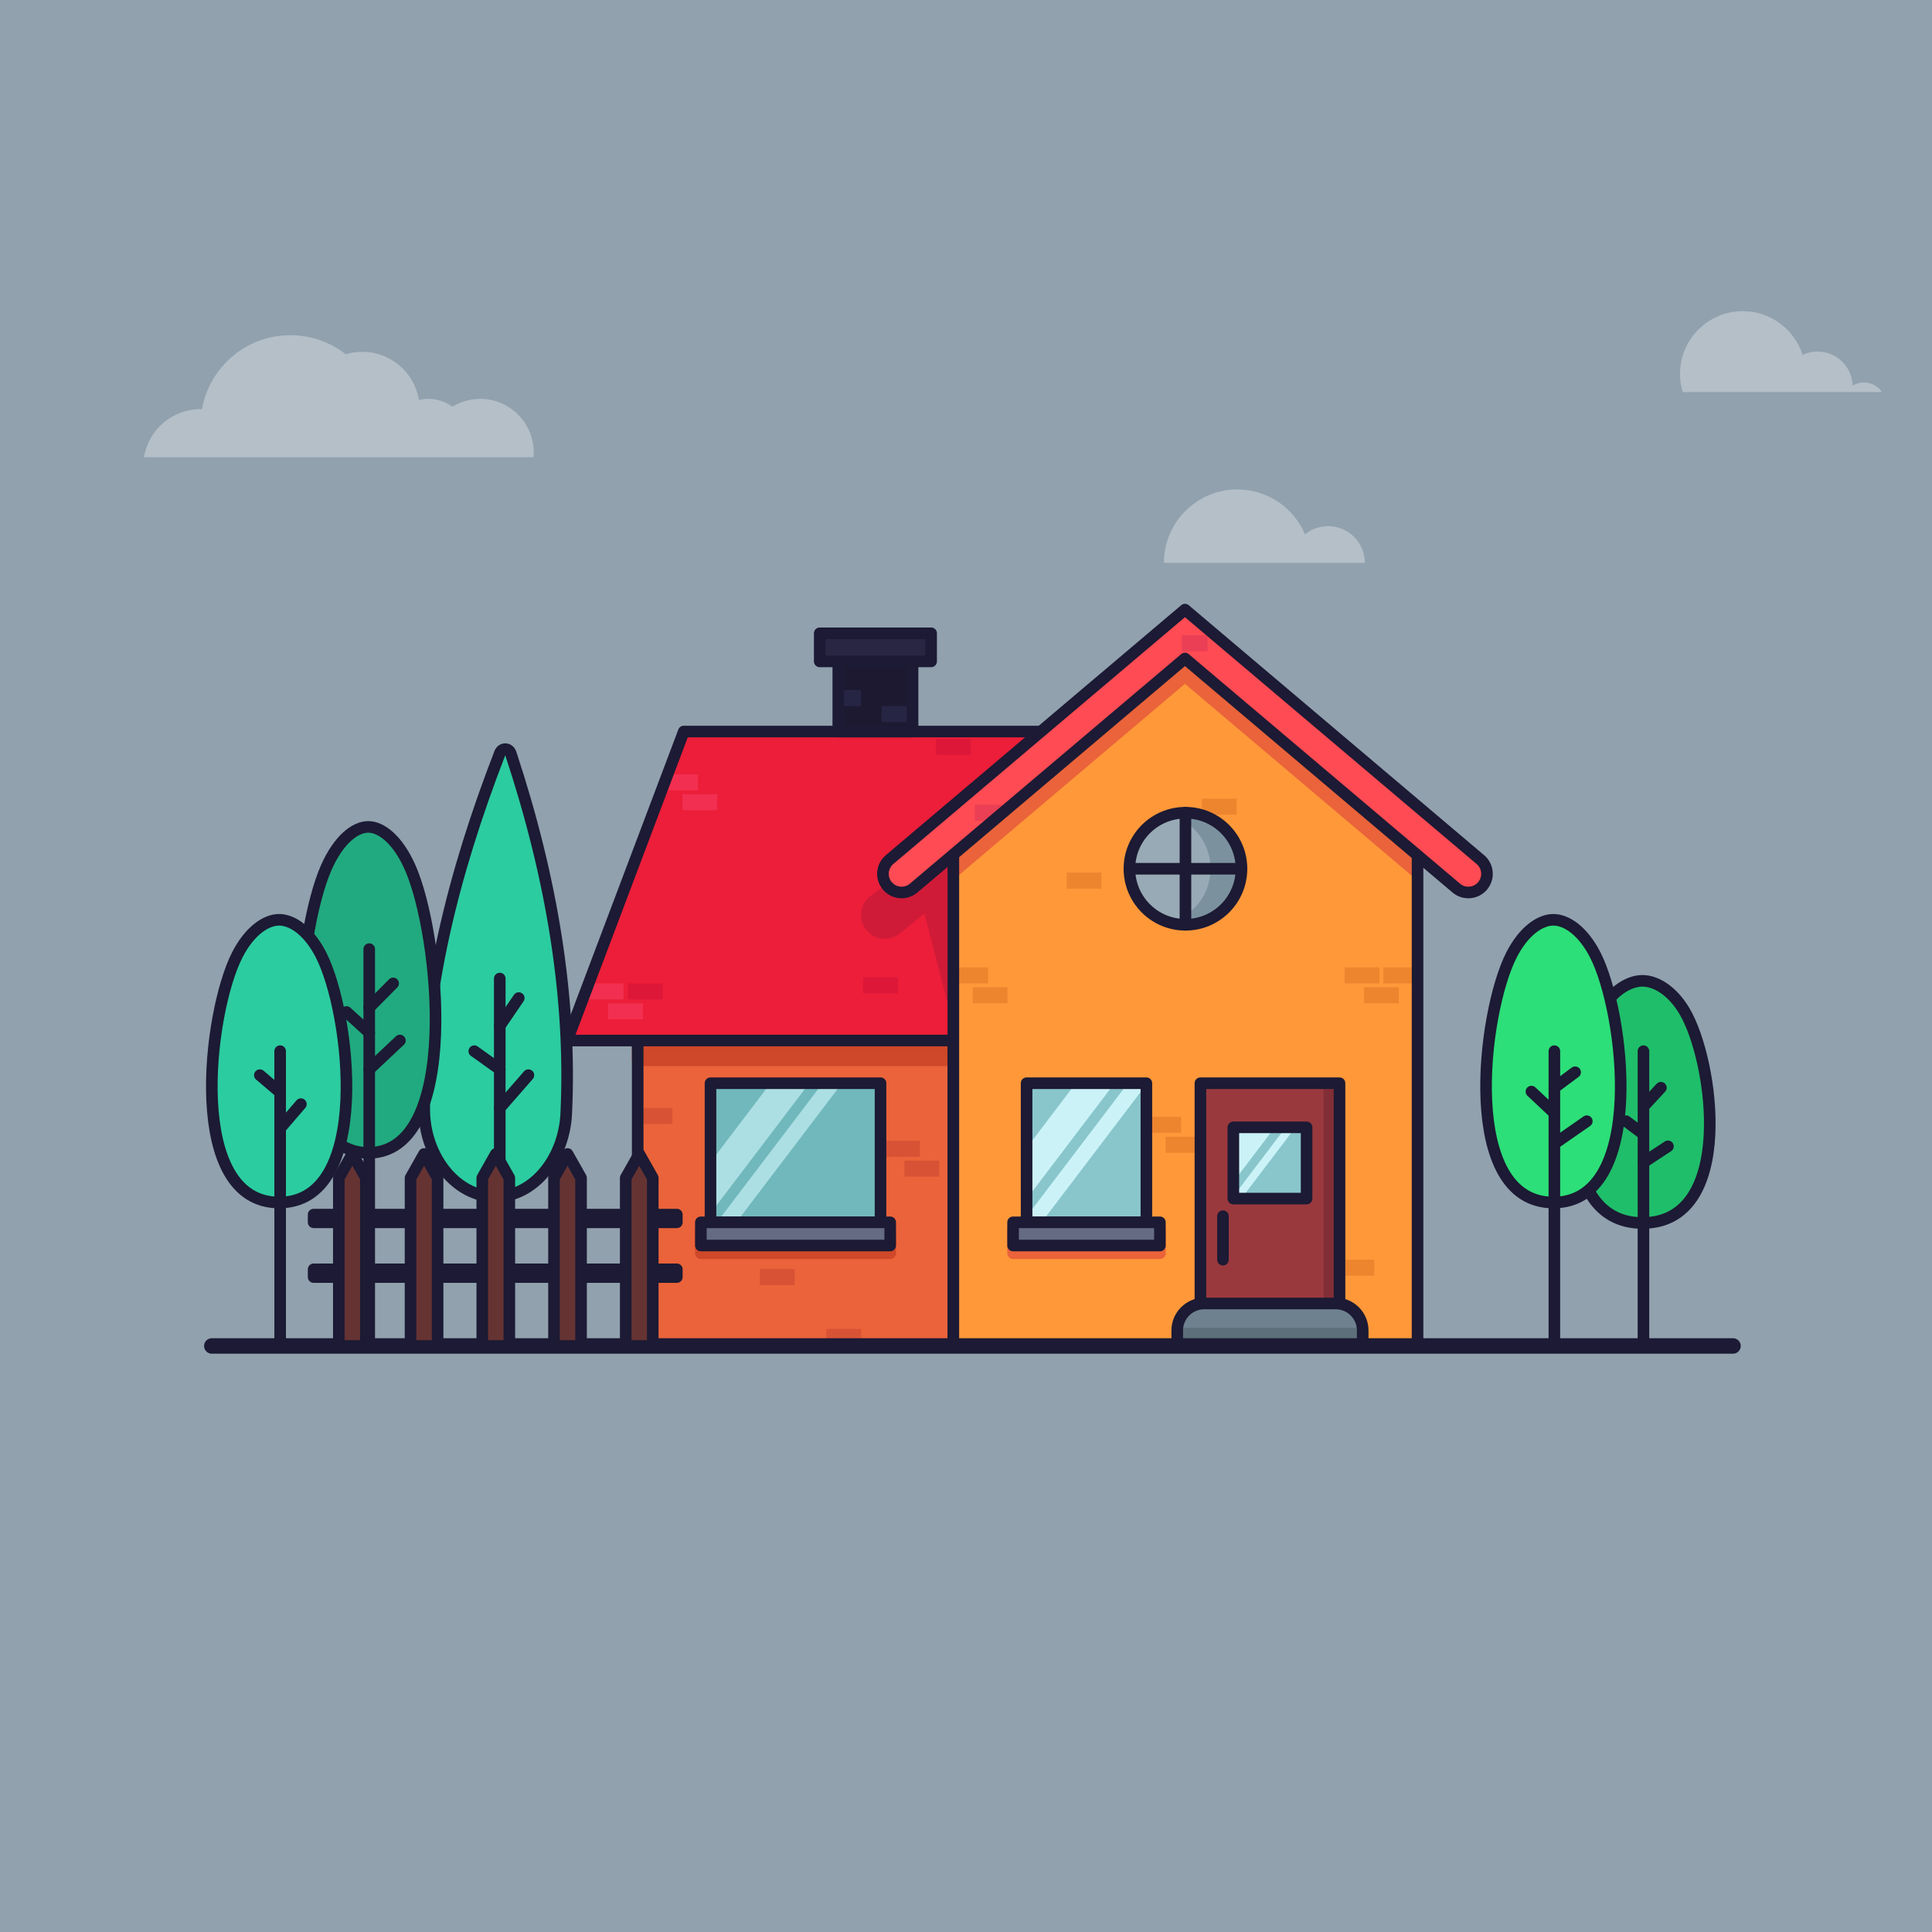 <svg xmlns="http://www.w3.org/2000/svg" xmlns:xlink="http://www.w3.org/1999/xlink" id="Layer_1" x="0" y="0" version="1.1" viewBox="0 0 1000 1000" style="enable-background:new 0 0 1000 1000" xml:space="preserve"><rect id="XMLID_82_" x="0" style="fill:#91a1ae" width="1000" height="1000"/><g><path id="XMLID_12_" style="opacity:.32;fill:#fff" d="M687.443,272.333c-4.539,0-8.702,1.596-11.969,4.252 c-5.759-13.661-19.274-23.252-35.031-23.252c-20.987,0-38,17.013-38,38h66h10h28C706.443,280.84,697.937,272.333,687.443,272.333z"/><rect id="XMLID_10_" x="330.072" y="502.819" style="fill:#ea633a" width="163.381" height="193.848"/><rect id="XMLID_183_" x="468.121" y="600.743" style="fill:#d85335" width="18" height="8.308"/><rect id="XMLID_186_" x="330.072" y="573.5" style="fill:#d85335" width="18" height="8.308"/><rect id="XMLID_184_" x="393.32" y="656.846" style="fill:#d85335" width="18" height="8.308"/><rect id="XMLID_185_" x="427.668" y="687.846" style="fill:#d85335" width="18" height="8.308"/><rect id="XMLID_182_" x="458.12" y="590.435" style="fill:#d85335" width="18.001" height="8.308"/><rect id="XMLID_165_" x="330.072" y="502.819" style="fill:#ce4829;stroke:#ce4829;stroke-width:6;stroke-linecap:round;stroke-linejoin:round;stroke-miterlimit:10" width="163.381" height="45.975"/><rect id="XMLID_8_" x="330.072" y="502.819" style="fill:none;stroke:#1c1a34;stroke-width:6;stroke-linecap:round;stroke-linejoin:round;stroke-miterlimit:10" width="163.381" height="193.848"/><polygon id="XMLID_7_" style="fill:#ec1e39" points="527.798 538.563 293.55 538.563 353.914 378.647 588.162 378.647"/><rect id="XMLID_192_" x="314.748" y="519.308" style="fill:#f22f50" width="18" height="8.308"/><rect id="XMLID_193_" x="324.998" y="509" style="fill:#dd1738" width="18" height="8.308"/><rect id="XMLID_191_" x="304.747" y="509" style="fill:#f22f50" width="18.001" height="8.308"/><rect id="XMLID_188_" x="353.203" y="411.055" style="fill:#f22f50" width="18" height="8.308"/><rect id="XMLID_187_" x="343.203" y="400.747" style="fill:#f22f50" width="18.001" height="8.308"/><path id="XMLID_168_" style="opacity:.82;fill:#c91b38" d="M495.437,538.563l-16.937-65.73l-12.738,10.329 c-5.451,4.42-13.487,3.405-17.667-2.232l0,0c-4.015-5.413-2.938-13.047,2.417-17.139l84.378-64.476 c4.477-3.421,10.704-3.371,15.126,0.121l26.874,21.225L495.437,538.563z"/><polygon id="XMLID_9_" style="fill:none;stroke:#1c1a34;stroke-width:6;stroke-linecap:round;stroke-linejoin:round;stroke-miterlimit:10" points="527.798 538.563 293.55 538.563 353.914 378.647 588.162 378.647"/><rect id="XMLID_137_" x="433.897" y="342.333" style="fill:#1c1931" width="38.443" height="36.313"/><rect id="XMLID_15_" x="456.333" y="365.432" style="fill:#272544" width="14.785" height="8.308"/><rect id="XMLID_17_" x="431.856" y="357.125" style="fill:#272544" width="13.812" height="8.308"/><rect id="XMLID_11_" x="433.897" y="342.333" style="fill:none;stroke:#1c1a34;stroke-width:6;stroke-linecap:round;stroke-linejoin:round;stroke-miterlimit:10" width="38.443" height="36.313"/><rect id="XMLID_138_" x="424.286" y="327.795" style="fill:#282642" width="57.664" height="14.539"/><rect id="XMLID_19_" x="424.286" y="327.795" style="fill:none;stroke:#1c1a34;stroke-width:6;stroke-linecap:round;stroke-linejoin:round;stroke-miterlimit:10" width="57.664" height="14.539"/><rect id="XMLID_139_" x="367.763" y="560.667" style="fill:#71b8bc" width="88" height="72"/><polygon id="XMLID_156_" style="opacity:.62;fill:#d0f6fb" points="367.763 601.566 367.763 627.967 418.876 560.667 398.825 560.667"/><polygon id="XMLID_155_" style="opacity:.62;fill:#d0f6fb" points="371.102 632.667 381.128 632.667 435.811 560.667 425.785 560.667"/><rect id="XMLID_29_" x="367.763" y="560.667" style="fill:none;stroke:#1c1a34;stroke-width:6;stroke-linecap:round;stroke-linejoin:round;stroke-miterlimit:10" width="88" height="72"/><rect id="XMLID_166_" x="362.763" y="636.667" style="fill:#d14d2f;stroke:#ce4829;stroke-width:6;stroke-linecap:round;stroke-linejoin:round;stroke-miterlimit:10" width="98" height="12"/><rect id="XMLID_140_" x="362.763" y="632.667" style="fill:#656b82" width="98" height="12"/><rect id="XMLID_37_" x="362.763" y="632.667" style="fill:none;stroke:#1c1a34;stroke-width:6;stroke-linecap:round;stroke-linejoin:round;stroke-miterlimit:10" width="98" height="12"/><path id="XMLID_119_" style="fill:#1fbe6a" d="M871.787,523.209c15.385,25.712,26.591,109.799-21.653,109.799 c-48.245,0-37.039-84.088-21.653-109.799c6.355-10.62,14.828-15.534,21.653-15.534 C856.959,507.675,865.433,512.589,871.787,523.209z"/><path id="XMLID_42_" style="fill:none;stroke:#1c1a34;stroke-width:6;stroke-linecap:round;stroke-linejoin:round;stroke-miterlimit:10" d="M871.787,523.209c15.385,25.712,26.591,109.799-21.653,109.799c-48.245,0-37.039-84.088-21.653-109.799 c6.355-10.62,14.828-15.534,21.653-15.534C856.959,507.675,865.433,512.589,871.787,523.209z"/><path id="XMLID_118_" style="fill:#2cdf78" d="M825.682,494.224c15.385,30.02,26.591,128.197-21.653,128.197 s-37.039-98.177-21.653-128.197c6.355-12.399,14.828-18.136,21.653-18.136S819.327,481.824,825.682,494.224z"/><path id="XMLID_45_" style="fill:none;stroke:#1c1a34;stroke-width:6;stroke-linecap:round;stroke-linejoin:round;stroke-miterlimit:10" d="M825.682,494.224c15.385,30.02,26.591,128.197-21.653,128.197s-37.039-98.177-21.653-128.197 c6.355-12.399,14.828-18.136,21.653-18.136S819.327,481.824,825.682,494.224z"/><path id="XMLID_123_" style="fill:#2bcca0" d="M256.342,619.416L256.342,619.416c-20.754-0.009-36.566-21.355-36.749-44.698 c-0.62-58.657,14.419-121.123,39.129-184.874c1.114-2.875,4.689-2.757,5.662,0.185c21.473,64.954,31.49,126.938,28.713,186.071 C292.157,599.009,276.646,619.413,256.342,619.416z"/><path id="XMLID_51_" style="fill:none;stroke:#1c1a34;stroke-width:6;stroke-linecap:round;stroke-linejoin:round;stroke-miterlimit:10" d="M256.342,619.416L256.342,619.416c-20.754-0.009-36.566-21.355-36.749-44.698c-0.62-58.657,14.419-121.123,39.129-184.874 c1.114-2.875,4.689-2.757,5.662,0.185c21.473,64.954,31.49,126.938,28.713,186.071 C292.157,599.009,276.646,619.413,256.342,619.416z"/><path id="XMLID_32_" style="fill:#21aa7f" d="M212.247,448.911c15.385,34.612,26.591,147.808-21.653,147.808 s-37.039-113.196-21.653-147.808C175.295,434.615,183.768,428,190.593,428S205.892,434.615,212.247,448.911z"/><path id="XMLID_49_" style="fill:none;stroke:#1c1a34;stroke-width:6;stroke-linecap:round;stroke-linejoin:round;stroke-miterlimit:10" d="M212.247,448.911c15.385,34.612,26.591,147.808-21.653,147.808s-37.039-113.196-21.653-147.808 C175.295,434.615,183.768,428,190.593,428S205.892,434.615,212.247,448.911z"/><path id="XMLID_38_" style="fill:#2bcca0" d="M166.141,494.224c15.385,30.02,26.591,128.197-21.653,128.197 s-37.039-98.177-21.653-128.197c6.355-12.399,14.828-18.136,21.653-18.136C151.313,476.087,159.786,481.824,166.141,494.224z"/><path id="XMLID_47_" style="fill:none;stroke:#1c1a34;stroke-width:6;stroke-linecap:round;stroke-linejoin:round;stroke-miterlimit:10" d="M166.141,494.224c15.385,30.02,26.591,128.197-21.653,128.197s-37.039-98.177-21.653-128.197 c6.355-12.399,14.828-18.136,21.653-18.136C151.313,476.087,159.786,481.824,166.141,494.224z"/><polygon id="XMLID_114_" style="fill:#ff9839" points="733.719 696.667 493.453 696.667 493.453 439.818 613.586 336.53 733.719 439.818"/><rect id="XMLID_170_" x="716" y="500.692" style="fill:#ed852f" width="18" height="8.308"/><rect id="XMLID_173_" x="706" y="511" style="fill:#ed852f" width="18" height="8.308"/><rect id="XMLID_174_" x="695.999" y="500.692" style="fill:#ed852f" width="18.001" height="8.308"/><rect id="XMLID_181_" x="622.084" y="413.401" style="fill:#ed852f" width="18.001" height="8.308"/><rect id="XMLID_176_" x="503.454" y="511" style="fill:#ed852f" width="18" height="8.308"/><rect id="XMLID_180_" x="693.334" y="652" style="fill:#ed852f" width="18" height="8.308"/><rect id="XMLID_179_" x="552.121" y="451.653" style="fill:#ed852f" width="18" height="8.308"/><rect id="XMLID_175_" x="493.453" y="500.692" style="fill:#ed852f" width="18.001" height="8.308"/><rect id="XMLID_190_" x="484.453" y="382.404" style="fill:#dd1738" width="18" height="8.308"/><rect id="XMLID_189_" x="446.762" y="505.846" style="fill:#dd1738" width="18.001" height="8.308"/><rect id="XMLID_178_" x="603.367" y="588.359" style="fill:#ed852f" width="18" height="8.308"/><rect id="XMLID_177_" x="593.366" y="578.051" style="fill:#ed852f" width="18.001" height="8.308"/><polygon id="XMLID_167_" style="fill:#ea633a" points="493.453 439.818 493.453 455.38 613.33 353.939 733.719 455.807 733.719 439.818 613.586 336.53"/><polygon id="XMLID_1_" style="fill:none;stroke:#1c1a34;stroke-width:6;stroke-linecap:round;stroke-linejoin:round;stroke-miterlimit:10" points="733.719 696.667 493.453 696.667 493.453 439.818 613.586 336.53 733.719 439.818"/><rect id="XMLID_131_" x="621.334" y="560.667" style="fill:#99393e" width="72" height="136"/><rect id="XMLID_172_" x="685.099" y="560.667" style="fill:#822e36" width="8.235" height="136"/><rect id="XMLID_18_" x="621.334" y="560.667" style="fill:none;stroke:#1c1a34;stroke-width:6;stroke-linecap:round;stroke-linejoin:round;stroke-miterlimit:10" width="72" height="136"/><rect id="XMLID_135_" x="531.366" y="560.667" style="fill:#89c6cc" width="62" height="72"/><polygon id="XMLID_160_" style="opacity:.92;fill:#d0f6fb" points="531.366 620.608 576.89 560.667 556.839 560.667 531.366 594.206"/><polygon id="XMLID_161_" style="opacity:.92;fill:#d0f6fb" points="593.366 561.271 593.366 560.667 583.799 560.667 531.366 629.705 531.366 632.667 539.142 632.667"/><rect id="XMLID_152_" x="524.366" y="636.667" style="fill:#ea633a;stroke:#ea633a;stroke-width:6;stroke-linecap:round;stroke-linejoin:round;stroke-miterlimit:10" width="76" height="12"/><rect id="XMLID_28_" x="531.366" y="560.667" style="fill:none;stroke:#1c1a34;stroke-width:6;stroke-linecap:round;stroke-linejoin:round;stroke-miterlimit:10" width="62" height="72"/><rect id="XMLID_136_" x="524.366" y="632.667" style="fill:#656b82" width="76" height="12"/><rect id="XMLID_39_" x="524.366" y="632.667" style="fill:none;stroke:#1c1a34;stroke-width:6;stroke-linecap:round;stroke-linejoin:round;stroke-miterlimit:10" width="76" height="12"/><circle id="XMLID_120_" style="fill:#98aab5" cx="613.586" cy="449.662" r="29"/><path id="XMLID_153_" style="fill:#7b929e" d="M613.586,420.662c-2.776,0-5.458,0.398-8,1.127c12.124,3.474,21,14.633,21,27.873 c0,13.24-8.876,24.4-21,27.873c2.542,0.728,5.224,1.127,8,1.127c16.016,0,29-12.984,29-29 C642.586,433.645,629.602,420.662,613.586,420.662z"/><circle id="XMLID_30_" style="fill:none;stroke:#1c1a34;stroke-width:6;stroke-linecap:round;stroke-linejoin:round;stroke-miterlimit:10" cx="613.586" cy="449.662" r="29"/><path id="XMLID_133_" style="fill:#6e818e" d="M705.334,696.667h-96v-8c0-7.732,6.268-14,14-14h68c7.732,0,14,6.268,14,14V696.667 z"/><rect id="XMLID_169_" x="609.334" y="687.333" style="fill:#5c6f7a" width="96" height="9.333"/><path id="XMLID_6_" style="fill:none;stroke:#1c1a34;stroke-width:6;stroke-linecap:round;stroke-linejoin:round;stroke-miterlimit:10" d="M705.334,696.667h-96v-8c0-7.732,6.268-14,14-14h68c7.732,0,14,6.268,14,14V696.667z"/><line id="XMLID_115_" style="fill:none;stroke:#1c1a34;stroke-width:8;stroke-linecap:round;stroke-linejoin:round;stroke-miterlimit:10" x1="109.635" x2="897" y1="696.667" y2="696.667"/><path id="XMLID_117_" style="fill:#ff4b53" d="M767.428,458.472L767.428,458.472c-3.431,4.125-9.567,4.663-13.663,1.197 L613.33,340.84L472.905,459.668c-4.096,3.466-10.232,2.928-13.663-1.197v0c-3.39-4.076-2.86-10.122,1.187-13.546L598.38,328.19 l14.96-12.66l14.94,12.65l137.961,116.745C770.288,448.349,770.817,454.396,767.428,458.472z"/><rect id="XMLID_194_" x="504.552" y="416.508" style="fill:#ea3f54" width="14.449" height="8.308"/><rect id="XMLID_195_" x="611.668" y="328.795" style="fill:#ea3f54" width="13.336" height="8.308"/><path id="XMLID_125_" style="fill:none;stroke:#1c1a34;stroke-width:6;stroke-linecap:round;stroke-linejoin:round;stroke-miterlimit:10" d="M767.428,458.472L767.428,458.472c-3.431,4.125-9.567,4.663-13.663,1.197L613.33,340.84L472.905,459.668 c-4.096,3.466-10.232,2.928-13.663-1.197v0c-3.39-4.076-2.86-10.122,1.187-13.546L598.38,328.19l14.96-12.66l14.94,12.65 l137.961,116.745C770.288,448.349,770.817,454.396,767.428,458.472z"/><line id="XMLID_46_" style="fill:none;stroke:#1c1a34;stroke-width:6;stroke-linecap:round;stroke-linejoin:round;stroke-miterlimit:10" x1="804.548" x2="804.548" y1="696.667" y2="544.087"/><line id="XMLID_43_" style="fill:none;stroke:#1c1a34;stroke-width:6;stroke-linecap:round;stroke-linejoin:round;stroke-miterlimit:10" x1="850.654" x2="850.654" y1="696.667" y2="544.087"/><line id="XMLID_122_" style="fill:none;stroke:#1c1a34;stroke-width:6;stroke-linecap:round;stroke-linejoin:round;stroke-miterlimit:10" x1="613.586" x2="613.586" y1="478.662" y2="420.662"/><line id="XMLID_121_" style="fill:none;stroke:#1c1a34;stroke-width:6;stroke-linecap:round;stroke-linejoin:round;stroke-miterlimit:10" x1="584.586" x2="642.586" y1="449.662" y2="449.662"/><rect id="XMLID_130_" x="162.333" y="628.667" style="fill:none;stroke:#1c1a34;stroke-width:6;stroke-linecap:round;stroke-linejoin:round;stroke-miterlimit:10" width="188" height="4"/><rect id="XMLID_132_" x="162.333" y="657" style="fill:none;stroke:#1c1a34;stroke-width:6;stroke-linecap:round;stroke-linejoin:round;stroke-miterlimit:10" width="188" height="4"/><line id="XMLID_50_" style="fill:none;stroke:#1c1a34;stroke-width:6;stroke-linecap:round;stroke-linejoin:round;stroke-miterlimit:10" x1="191.113" x2="191.113" y1="696.667" y2="491.27"/><line id="XMLID_48_" style="fill:none;stroke:#1c1a34;stroke-width:6;stroke-linecap:round;stroke-linejoin:round;stroke-miterlimit:10" x1="145.007" x2="145.007" y1="696.667" y2="544.087"/><line id="XMLID_52_" style="fill:none;stroke:#1c1a34;stroke-width:6;stroke-linecap:round;stroke-linejoin:round;stroke-miterlimit:10" x1="258.68" x2="258.68" y1="696.667" y2="506.5"/><polygon id="XMLID_124_" style="fill:#633" points="337.873 696.667 323.873 696.667 323.873 609.667 330.873 597.287 337.873 609.667"/><polygon id="XMLID_31_" style="fill:none;stroke:#1c1a34;stroke-width:6;stroke-linecap:round;stroke-linejoin:round;stroke-miterlimit:10" points="337.873 696.667 323.873 696.667 323.873 609.667 330.873 597.287 337.873 609.667"/><polygon id="XMLID_126_" style="fill:#633" points="300.748 696.667 286.748 696.667 286.748 609.667 293.748 597.287 300.748 609.667"/><polygon id="XMLID_33_" style="fill:none;stroke:#1c1a34;stroke-width:6;stroke-linecap:round;stroke-linejoin:round;stroke-miterlimit:10" points="300.748 696.667 286.748 696.667 286.748 609.667 293.748 597.287 300.748 609.667"/><polygon id="XMLID_127_" style="fill:#633" points="263.623 696.667 249.623 696.667 249.623 609.667 256.623 597.287 263.623 609.667"/><polygon id="XMLID_34_" style="fill:none;stroke:#1c1a34;stroke-width:6;stroke-linecap:round;stroke-linejoin:round;stroke-miterlimit:10" points="263.623 696.667 249.623 696.667 249.623 609.667 256.623 597.287 263.623 609.667"/><polygon id="XMLID_128_" style="fill:#633" points="226.498 696.667 212.498 696.667 212.498 609.667 219.498 597.287 226.498 609.667"/><polygon id="XMLID_35_" style="fill:none;stroke:#1c1a34;stroke-width:6;stroke-linecap:round;stroke-linejoin:round;stroke-miterlimit:10" points="226.498 696.667 212.498 696.667 212.498 609.667 219.498 597.287 226.498 609.667"/><polygon id="XMLID_129_" style="fill:#633" points="189.373 696.667 175.373 696.667 175.373 609.667 182.373 597.287 189.373 609.667"/><polygon id="XMLID_36_" style="fill:none;stroke:#1c1a34;stroke-width:6;stroke-linecap:round;stroke-linejoin:round;stroke-miterlimit:10" points="189.373 696.667 175.373 696.667 175.373 609.667 182.373 597.287 189.373 609.667"/><line id="XMLID_134_" style="fill:none;stroke:#1c1a34;stroke-width:6;stroke-linecap:round;stroke-linejoin:round;stroke-miterlimit:10" x1="633" x2="633" y1="629.5" y2="652"/><line id="XMLID_141_" style="fill:none;stroke:#1c1a34;stroke-width:6;stroke-linecap:round;stroke-linejoin:round;stroke-miterlimit:10" x1="851.563" x2="859.667" y1="571.77" y2="563"/><line id="XMLID_142_" style="fill:none;stroke:#1c1a34;stroke-width:6;stroke-linecap:round;stroke-linejoin:round;stroke-miterlimit:10" x1="850.654" x2="863.333" y1="601.667" y2="593.333"/><line id="XMLID_143_" style="fill:none;stroke:#1c1a34;stroke-width:6;stroke-linecap:round;stroke-linejoin:round;stroke-miterlimit:10" x1="850.134" x2="841.667" y1="586.667" y2="580.333"/><line id="XMLID_144_" style="fill:none;stroke:#1c1a34;stroke-width:6;stroke-linecap:round;stroke-linejoin:round;stroke-miterlimit:10" x1="804.548" x2="815.281" y1="563" y2="555"/><line id="XMLID_145_" style="fill:none;stroke:#1c1a34;stroke-width:6;stroke-linecap:round;stroke-linejoin:round;stroke-miterlimit:10" x1="804.548" x2="821.333" y1="592" y2="580.333"/><line id="XMLID_146_" style="fill:none;stroke:#1c1a34;stroke-width:6;stroke-linecap:round;stroke-linejoin:round;stroke-miterlimit:10" x1="804.028" x2="792.667" y1="575.667" y2="565"/><line id="XMLID_147_" style="fill:none;stroke:#1c1a34;stroke-width:6;stroke-linecap:round;stroke-linejoin:round;stroke-miterlimit:10" x1="273.5" x2="258.68" y1="556.5" y2="573.5"/><line id="XMLID_148_" style="fill:none;stroke:#1c1a34;stroke-width:6;stroke-linecap:round;stroke-linejoin:round;stroke-miterlimit:10" x1="268.5" x2="258.68" y1="516.598" y2="531"/><line id="XMLID_149_" style="fill:none;stroke:#1c1a34;stroke-width:6;stroke-linecap:round;stroke-linejoin:round;stroke-miterlimit:10" x1="258.68" x2="245.5" y1="553.5" y2="544.087"/><rect id="XMLID_151_" x="638.377" y="583.5" style="fill:#89c6cc" width="37.914" height="36.877"/><polygon id="XMLID_158_" style="opacity:.92;fill:#d0f6fb" points="638.377 611.734 659.82 583.5 639.769 583.5 638.377 585.332"/><polygon id="XMLID_157_" style="opacity:.92;fill:#d0f6fb" points="665.497 583.5 638.377 619.208 638.377 620.377 642.502 620.377 670.51 583.5"/><rect id="XMLID_150_" x="638.377" y="583.5" style="fill:none;stroke:#1c1a34;stroke-width:6;stroke-linecap:round;stroke-linejoin:round;stroke-miterlimit:10" width="37.914" height="36.877"/><line id="XMLID_154_" style="fill:none;stroke:#1c1a34;stroke-width:6;stroke-linecap:round;stroke-linejoin:round;stroke-miterlimit:10" x1="203.5" x2="191.113" y1="509" y2="521.5"/><line id="XMLID_159_" style="fill:none;stroke:#1c1a34;stroke-width:6;stroke-linecap:round;stroke-linejoin:round;stroke-miterlimit:10" x1="191.113" x2="207" y1="553.5" y2="538.563"/><line id="XMLID_162_" style="fill:none;stroke:#1c1a34;stroke-width:6;stroke-linecap:round;stroke-linejoin:round;stroke-miterlimit:10" x1="191.113" x2="179.341" y1="534.5" y2="523.799"/><line id="XMLID_163_" style="fill:none;stroke:#1c1a34;stroke-width:6;stroke-linecap:round;stroke-linejoin:round;stroke-miterlimit:10" x1="145.007" x2="155.741" y1="584" y2="571.5"/><line id="XMLID_164_" style="fill:none;stroke:#1c1a34;stroke-width:6;stroke-linecap:round;stroke-linejoin:round;stroke-miterlimit:10" x1="144.488" x2="134.5" y1="565" y2="556.5"/><path id="XMLID_4_" style="opacity:.32;fill:#fff" d="M276.112,236.666c0.076-0.835,0.12-1.679,0.12-2.533 c0-15.287-12.392-27.679-27.679-27.679c-5.273,0-10.201,1.475-14.395,4.034c-3.492-2.527-7.771-4.034-12.411-4.034 c-1.696,0-3.337,0.22-4.918,0.596c-2.262-14.14-14.512-24.945-29.289-24.945c-2.992,0-5.878,0.447-8.601,1.271 c-7.896-6.184-17.835-9.881-28.642-9.881c-22.881,0-41.889,16.529-45.768,38.296c-0.246-0.006-0.49-0.019-0.737-0.019 c-14.759,0-26.996,10.78-29.279,24.894H276.112z"/><path id="XMLID_13_" style="opacity:.32;fill:#fff" d="M974.091,202.946c-2.018-3.014-5.453-5-9.353-5 c-2.119,0-4.094,0.597-5.786,1.615c-0.337-9.783-8.353-17.615-18.218-17.615c-2.763,0-5.372,0.632-7.719,1.731 c-4.176-13.118-16.455-22.622-30.957-22.622c-17.942,0-32.486,14.544-32.486,32.486c0,3.271,0.489,6.428,1.388,9.406H974.091z"/></g></svg>